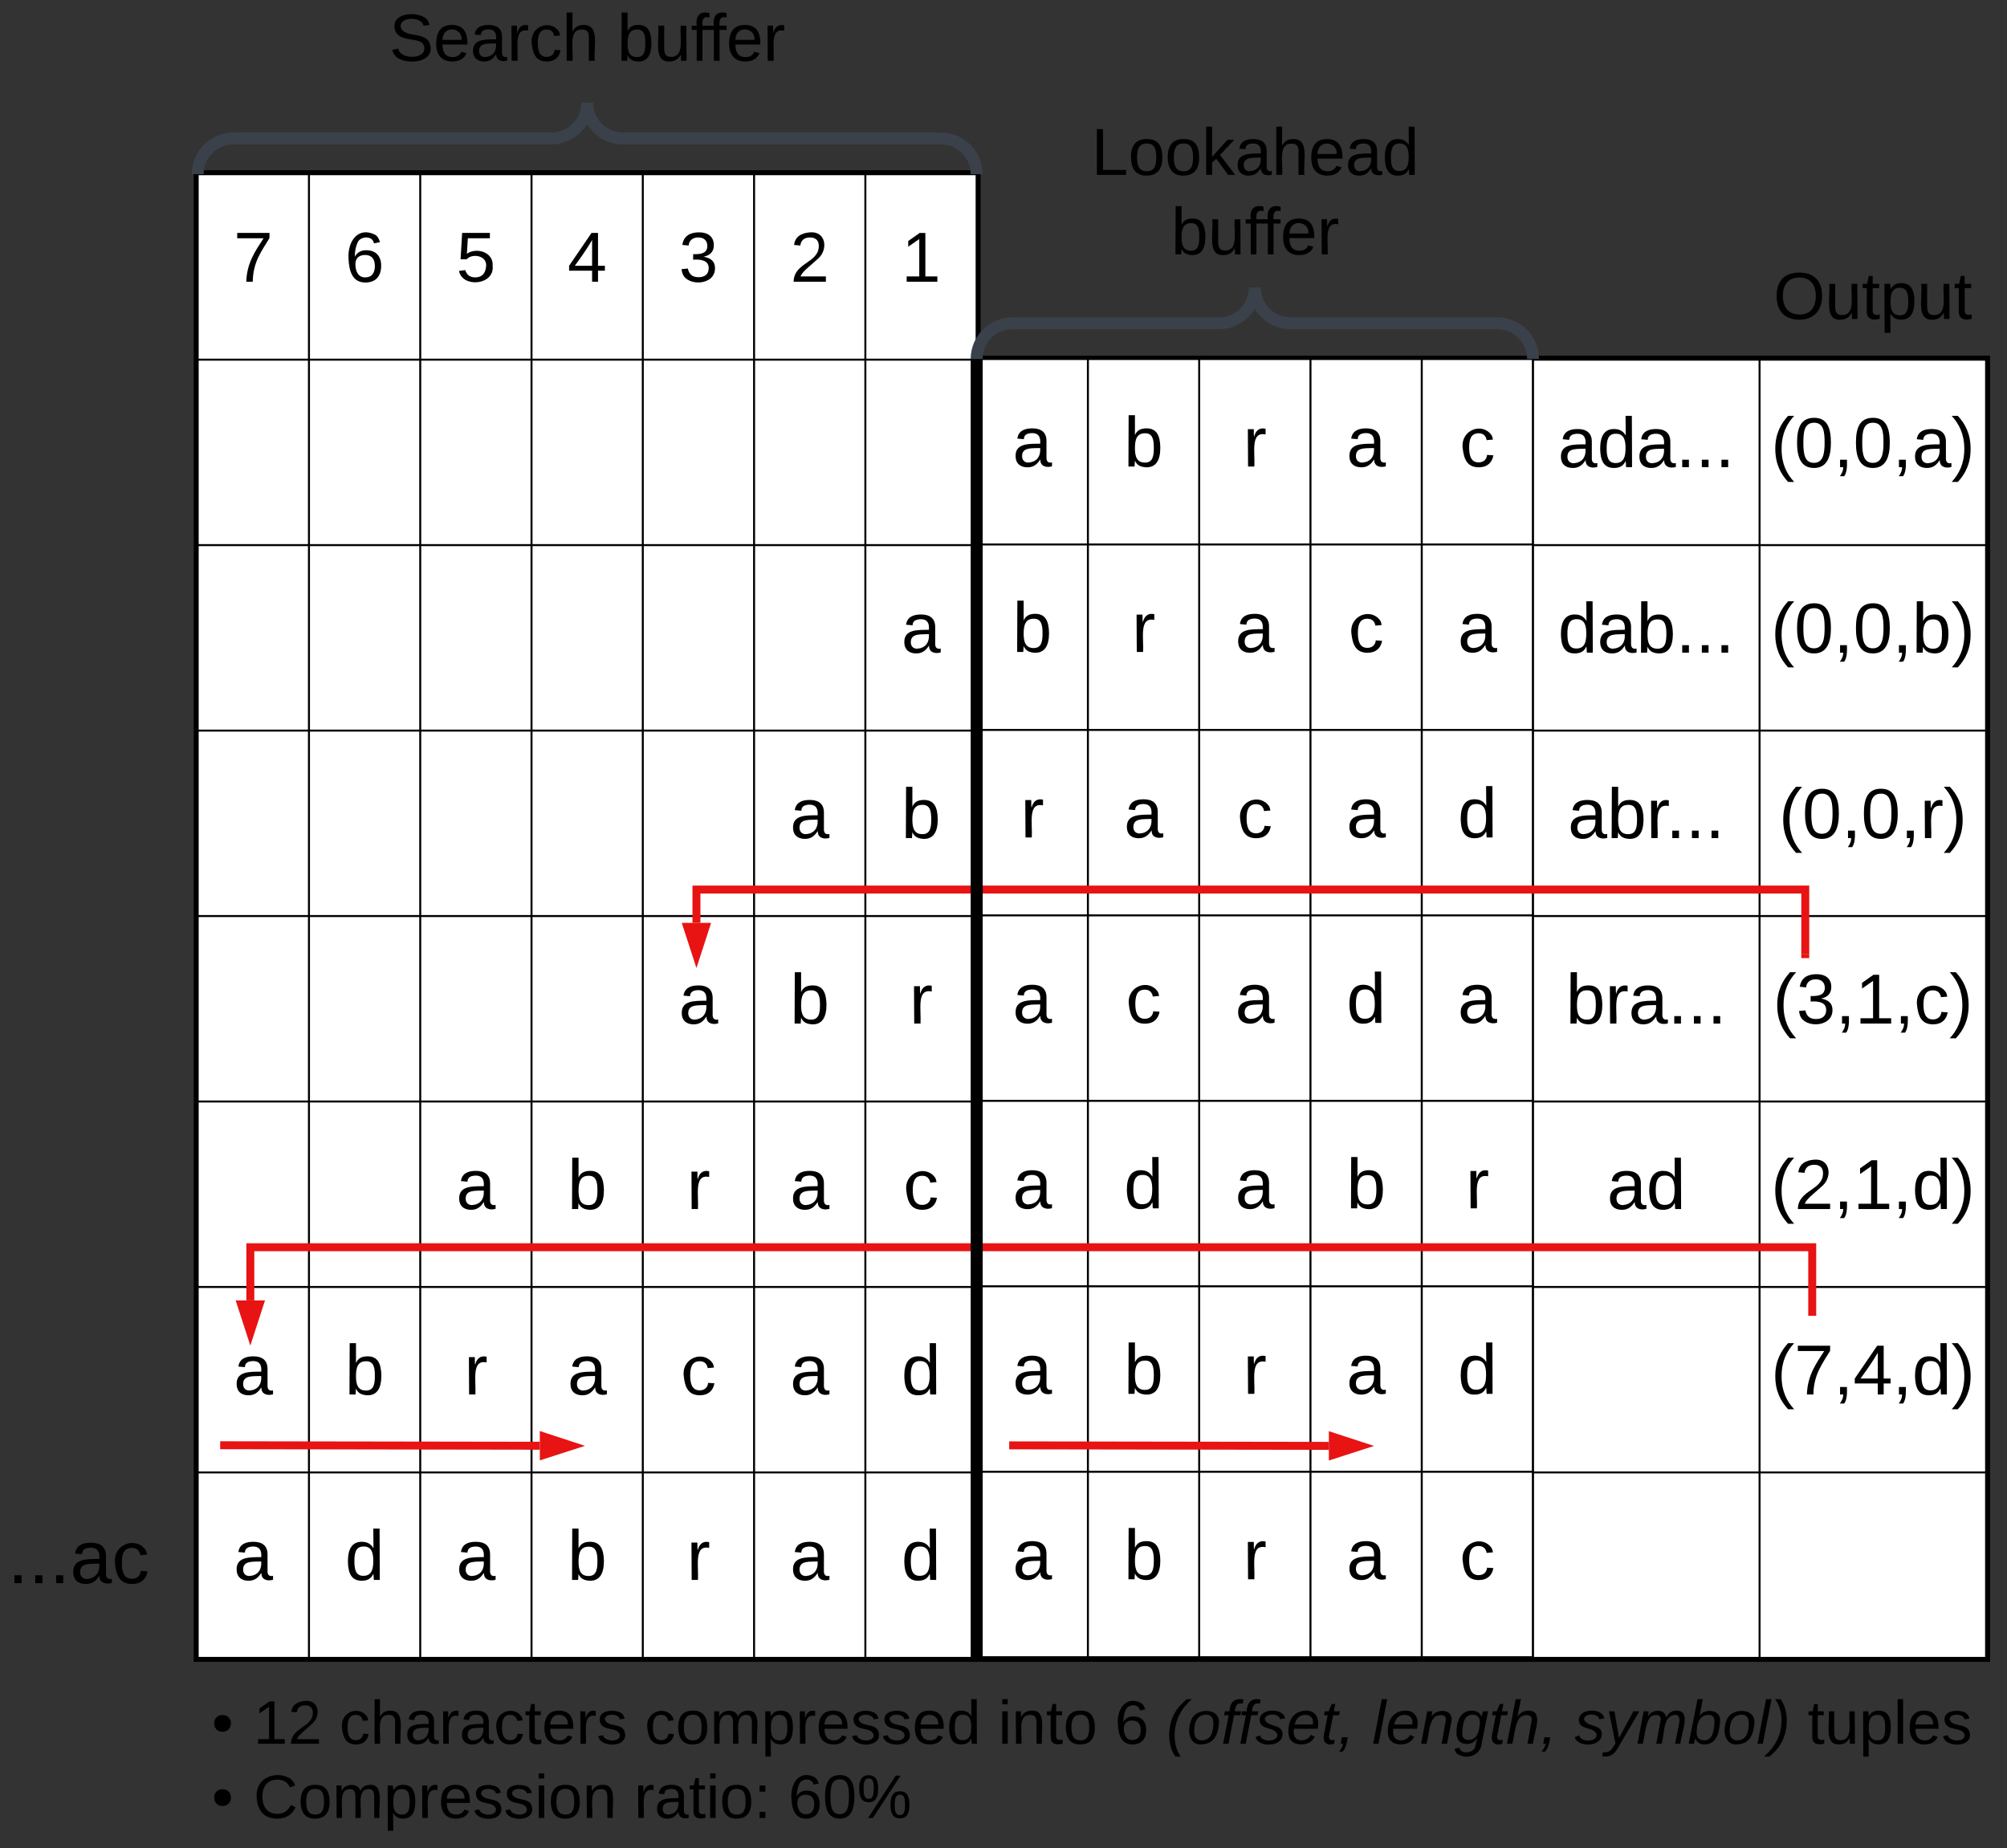 <svg xmlns="http://www.w3.org/2000/svg" xmlns:xlink="http://www.w3.org/1999/xlink" xmlns:lucid="lucid" width="1010" height="930"><rect width="100%" height="100%" fill="#333333" stroke="none"/><g transform="translate(283 -142)" lucid:page-tab-id="JXL.CsW2XmMt"><path d="M181.62 201.67a6 6 0 0 1 6-6h321.7a6 6 0 0 1 6 6v84a6 6 0 0 1-6 6h-321.7a6 6 0 0 1-6-6z" stroke="#000" stroke-opacity="0" stroke-width="6" fill="#fff" fill-opacity="0"/><use xlink:href="#a" transform="matrix(1,0,0,1,186.619,200.667) translate(79.593 29.354)"/><use xlink:href="#b" transform="matrix(1,0,0,1,186.619,200.667) translate(119.778 69.354)"/><path d="M-183.52 229.67h392v746.66h-392zM208.48 323h508v653.33h-508z" stroke="#000" stroke-width="4" fill-opacity="0"/><path d="M-183.52 229.67h56V323h-56zM-127.52 229.67h56V323h-56zM-71.52 229.67h56V323h-56z" fill="#fff"/><path d="M-15.52 229.67h56V323h-56z" fill="#fff"/><path d="M40.48 229.67h56V323h-56zM96.48 229.67h56V323h-56z" fill="#fff"/><path d="M152.48 229.67h56V323h-56zM-183.52 323h56v93.33h-56zM-127.52 323h56v93.33h-56zM-71.52 323h56v93.33h-56z" fill="#fff"/><path d="M-15.52 323h56v93.33h-56z" fill="#fff"/><path d="M40.48 323h56v93.33h-56zM96.48 323h56v93.33h-56z" fill="#fff"/><path d="M152.48 323h56v93.33h-56zM-183.52 416.33h56v93.34h-56zM-127.52 416.33h56v93.34h-56zM-71.52 416.33h56v93.34h-56z" fill="#fff"/><path d="M-15.52 416.33h56v93.34h-56z" fill="#fff"/><path d="M40.48 416.33h56v93.34h-56zM96.48 416.33h56v93.34h-56z" fill="#fff"/><path d="M152.48 416.33h56v93.34h-56zM-183.52 509.67h56V603h-56zM-127.52 509.67h56V603h-56zM-71.52 509.67h56V603h-56z" fill="#fff"/><path d="M-15.52 509.67h56V603h-56z" fill="#fff"/><path d="M40.48 509.67h56V603h-56zM96.48 509.67h56V603h-56z" fill="#fff"/><path d="M152.48 509.67h56V603h-56zM-183.52 603h56v93.33h-56zM-127.52 603h56v93.33h-56zM-71.52 603h56v93.33h-56z" fill="#fff"/><path d="M-15.52 603h56v93.33h-56z" fill="#fff"/><path d="M40.48 603h56v93.33h-56zM96.48 603h56v93.33h-56z" fill="#fff"/><path d="M152.48 603h56v93.33h-56zM-183.52 696.33h56v93.34h-56zM-127.52 696.33h56v93.34h-56zM-71.52 696.33h56v93.34h-56z" fill="#fff"/><path d="M-15.52 696.33h56v93.34h-56z" fill="#fff"/><path d="M40.48 696.33h56v93.34h-56zM96.48 696.33h56v93.34h-56z" fill="#fff"/><path d="M152.48 696.33h56v93.34h-56zM-183.52 789.67h56V883h-56zM-127.52 789.67h56V883h-56zM-71.52 789.67h56V883h-56z" fill="#fff"/><path d="M-15.52 789.67h56V883h-56z" fill="#fff"/><path d="M40.48 789.67h56V883h-56zM96.48 789.67h56V883h-56z" fill="#fff"/><path d="M152.48 789.67h56V883h-56zM-183.52 883h56v93.33h-56zM-127.52 883h56v93.33h-56zM-71.52 883h56v93.33h-56z" fill="#fff"/><path d="M-15.52 883h56v93.33h-56z" fill="#fff"/><path d="M40.48 883h56v93.33h-56zM96.48 883h56v93.33h-56z" fill="#fff"/><path d="M152.48 883h56v93.33h-56z" fill="#fff"/><path d="M-183.52 229.67V323M-127.52 229.67V323M-71.52 229.67V323M-15.52 229.67V323M40.48 229.67V323M96.48 229.67V323M152.48 229.67V323M208.48 229.67V323M-183.52 323v93.33M-127.52 323v93.33M-71.52 323v93.33M-15.52 323v93.33M40.48 323v93.33M96.48 323v93.33M152.48 323v93.33M208.48 323v93.33M-183.52 416.33v93.34M-127.52 416.33v93.34M-71.52 416.33v93.34M-15.52 416.33v93.34M40.48 416.33v93.34M96.48 416.33v93.34M152.48 416.33v93.34M208.48 416.33v93.34M-183.52 509.67V603M-127.52 509.67V603M-71.52 509.67V603M-15.52 509.67V603M40.48 509.67V603M96.48 509.67V603M152.48 509.67V603M208.48 509.67V603M-183.52 603v93.33M-127.52 603v93.33M-71.52 603v93.33M-15.52 603v93.33M40.48 603v93.33M96.48 603v93.33M152.48 603v93.33M208.48 603v93.33M-183.52 696.33v93.34M-127.52 696.33v93.34M-71.52 696.33v93.34M-15.52 696.33v93.34M40.48 696.33v93.34M96.48 696.33v93.34M152.48 696.33v93.34M208.48 696.33v93.34M-183.52 789.67V883M-127.52 789.67V883M-71.52 789.67V883M-15.52 789.67V883M40.48 789.67V883M96.48 789.67V883M152.48 789.67V883M208.48 789.67V883M-183.52 883v93.33M-127.52 883v93.33M-71.52 883v93.33M-15.52 883v93.33M40.48 883v93.33M96.48 883v93.33M152.48 883v93.33M208.48 883v93.33M-183.52 229.67h56M-127.52 229.67h56M-71.52 229.67h56M-15.52 229.67h56M40.48 229.67h56M96.48 229.67h56M152.48 229.67h56M-183.52 323h56M-127.52 323h56M-71.52 323h56M-15.52 323h56M40.48 323h56M96.48 323h56M152.48 323h56M-183.52 416.33h56M-127.52 416.33h56M-71.52 416.33h56M-15.52 416.33h56M40.48 416.33h56M96.48 416.33h56M152.48 416.33h56M-183.52 509.67h56M-127.52 509.67h56M-71.52 509.67h56M-15.52 509.67h56M40.48 509.67h56M96.48 509.67h56M152.48 509.67h56M-183.52 603h56M-127.52 603h56M-71.52 603h56M-15.52 603h56M40.48 603h56M96.48 603h56M152.48 603h56M-183.52 696.33h56M-127.52 696.33h56M-71.52 696.33h56M-15.52 696.33h56M40.48 696.33h56M96.48 696.33h56M152.48 696.33h56M-183.52 789.67h56M-127.52 789.67h56M-71.52 789.67h56M-15.52 789.67h56M40.48 789.67h56M96.48 789.67h56M152.48 789.67h56M-183.52 883h56M-183.52 976.33h56M-127.52 883h56M-127.52 976.33h56M-71.52 883h56M-71.52 976.33h56M-15.52 883h56M-15.52 976.33h56M40.48 883h56M40.48 976.33h56M96.48 883h56M96.48 976.33h56M152.48 883h56M152.48 976.33h56" stroke="#000" fill="none"/><use xlink:href="#c" transform="matrix(1,0,0,1,-178.524,234.667) translate(13.123 49.111)"/><use xlink:href="#d" transform="matrix(1,0,0,1,-122.524,234.667) translate(13.123 49.111)"/><use xlink:href="#e" transform="matrix(1,0,0,1,-66.524,234.667) translate(13.123 49.111)"/><use xlink:href="#f" transform="matrix(1,0,0,1,-10.524,234.667) translate(13.123 49.111)"/><use xlink:href="#g" transform="matrix(1,0,0,1,45.476,234.667) translate(13.123 49.111)"/><use xlink:href="#h" transform="matrix(1,0,0,1,101.476,234.667) translate(13.123 49.111)"/><use xlink:href="#i" transform="matrix(1,0,0,1,157.476,234.667) translate(13.123 49.111)"/><use xlink:href="#j" transform="matrix(1,0,0,1,157.476,421.333) translate(13.123 49.111)"/><use xlink:href="#j" transform="matrix(1,0,0,1,101.476,514.667) translate(13.123 49.111)"/><use xlink:href="#k" transform="matrix(1,0,0,1,157.476,514.667) translate(13.123 49.111)"/><use xlink:href="#j" transform="matrix(1,0,0,1,45.476,608) translate(13.123 49.111)"/><use xlink:href="#k" transform="matrix(1,0,0,1,101.476,608) translate(13.123 49.111)"/><use xlink:href="#l" transform="matrix(1,0,0,1,157.476,608) translate(17.123 49.111)"/><use xlink:href="#j" transform="matrix(1,0,0,1,-66.524,701.333) translate(13.123 49.111)"/><use xlink:href="#k" transform="matrix(1,0,0,1,-10.524,701.333) translate(13.123 49.111)"/><use xlink:href="#l" transform="matrix(1,0,0,1,45.476,701.333) translate(17.123 49.111)"/><use xlink:href="#j" transform="matrix(1,0,0,1,101.476,701.333) translate(13.123 49.111)"/><use xlink:href="#m" transform="matrix(1,0,0,1,157.476,701.333) translate(14.111 49.111)"/><use xlink:href="#j" transform="matrix(1,0,0,1,-178.524,794.667) translate(13.123 49.111)"/><use xlink:href="#k" transform="matrix(1,0,0,1,-122.524,794.667) translate(13.123 49.111)"/><use xlink:href="#l" transform="matrix(1,0,0,1,-66.524,794.667) translate(17.123 49.111)"/><use xlink:href="#j" transform="matrix(1,0,0,1,-10.524,794.667) translate(13.123 49.111)"/><use xlink:href="#m" transform="matrix(1,0,0,1,45.476,794.667) translate(14.111 49.111)"/><use xlink:href="#j" transform="matrix(1,0,0,1,101.476,794.667) translate(13.123 49.111)"/><use xlink:href="#n" transform="matrix(1,0,0,1,157.476,794.667) translate(13.123 49.111)"/><use xlink:href="#j" transform="matrix(1,0,0,1,-178.524,888) translate(13.123 49.111)"/><use xlink:href="#n" transform="matrix(1,0,0,1,-122.524,888) translate(13.123 49.111)"/><use xlink:href="#j" transform="matrix(1,0,0,1,-66.524,888) translate(13.123 49.111)"/><use xlink:href="#k" transform="matrix(1,0,0,1,-10.524,888) translate(13.123 49.111)"/><use xlink:href="#l" transform="matrix(1,0,0,1,45.476,888) translate(17.123 49.111)"/><use xlink:href="#j" transform="matrix(1,0,0,1,101.476,888) translate(13.123 49.111)"/><use xlink:href="#n" transform="matrix(1,0,0,1,157.476,888) translate(13.123 49.111)"/><path d="M-303.52 892.67a6 6 0 0 1 6-6h108a6 6 0 0 1 6 6v74.66a6 6 0 0 1-6 6h-108a6 6 0 0 1-6-6z" stroke="#000" stroke-opacity="0" stroke-width="6" fill="#fff" fill-opacity="0"/><use xlink:href="#o" transform="matrix(1,0,0,1,-298.524,891.667) translate(19.321 47.066)"/><path d="M208.48 322.67h56V416h-56zM264.48 322.67h56V416h-56zM320.48 322.67h56V416h-56zM376.48 322.67h56V416h-56zM432.48 322.67h56V416h-56zM208.48 416h56v93.33h-56zM264.48 416h56v93.33h-56zM320.48 416h56v93.33h-56zM376.48 416h56v93.33h-56zM432.48 416h56v93.33h-56zM208.48 509.33h56v93.34h-56zM264.48 509.33h56v93.34h-56zM320.48 509.33h56v93.34h-56zM376.48 509.33h56v93.34h-56zM432.48 509.33h56v93.34h-56zM208.48 602.67h56V696h-56zM264.48 602.67h56V696h-56zM320.48 602.67h56V696h-56zM376.48 602.67h56V696h-56zM432.48 602.67h56V696h-56zM208.48 696h56v93.33h-56zM264.48 696h56v93.33h-56zM320.48 696h56v93.33h-56zM376.48 696h56v93.33h-56zM432.48 696h56v93.33h-56zM208.48 789.33h56v93.34h-56zM264.48 789.33h56v93.34h-56zM320.48 789.33h56v93.34h-56zM376.48 789.33h56v93.34h-56zM432.48 789.33h56v93.34h-56z" fill="#fff"/><path d="M208.48 882.67h56V976h-56zM264.48 882.67h56V976h-56zM320.48 882.67h56V976h-56zM376.48 882.67h56V976h-56zM432.48 882.67h56V976h-56z" fill="#fff"/><path d="M208.48 322.67V416M264.48 322.67V416M320.48 322.67V416M376.48 322.67V416M432.48 322.67V416M488.48 322.67V416M208.48 416v93.33M264.48 416v93.33M320.48 416v93.33M376.48 416v93.33M432.48 416v93.33M488.48 416v93.33M208.48 509.33v93.34M264.48 509.33v93.34M320.48 509.33v93.34M376.48 509.33v93.34M432.48 509.33v93.34M488.48 509.33v93.34M208.48 602.67V696M264.48 602.67V696M320.48 602.67V696M376.48 602.67V696M432.48 602.67V696M488.48 602.67V696M208.48 696v93.33M264.48 696v93.33M320.48 696v93.33M376.48 696v93.33M432.48 696v93.33M488.48 696v93.33M208.48 789.33v93.34M264.48 789.33v93.34M320.48 789.33v93.34M376.48 789.33v93.34M432.48 789.33v93.34M488.48 789.33v93.34M208.48 882.67V976M264.48 882.67V976M320.48 882.67V976M376.48 882.67V976M432.48 882.67V976M488.48 882.67V976M208.48 322.67h56M264.48 322.67h56M320.48 322.67h56M376.48 322.67h56M432.48 322.67h56M208.48 416h56M264.48 416h56M320.48 416h56M376.48 416h56M432.48 416h56M208.48 509.33h56M264.48 509.33h56M320.48 509.33h56M376.48 509.33h56M432.48 509.33h56M208.48 602.67h56M264.48 602.67h56M320.48 602.67h56M376.48 602.67h56M432.48 602.67h56M208.48 696h56M264.48 696h56M320.48 696h56M376.48 696h56M432.48 696h56M208.48 789.33h56M264.48 789.33h56M320.48 789.33h56M376.48 789.33h56M432.48 789.33h56M208.48 882.67h56M208.48 976h56M264.48 882.67h56M264.48 976h56M320.48 882.67h56M320.48 976h56M376.48 882.67h56M376.48 976h56M432.48 882.67h56M432.48 976h56" stroke="#000" fill="none"/><use xlink:href="#j" transform="matrix(1,0,0,1,213.476,327.667) translate(13.123 49.111)"/><use xlink:href="#k" transform="matrix(1,0,0,1,269.476,327.667) translate(13.123 49.111)"/><use xlink:href="#l" transform="matrix(1,0,0,1,325.476,327.667) translate(17.123 49.111)"/><use xlink:href="#j" transform="matrix(1,0,0,1,381.476,327.667) translate(13.123 49.111)"/><use xlink:href="#m" transform="matrix(1,0,0,1,437.476,327.667) translate(14.111 49.111)"/><use xlink:href="#k" transform="matrix(1,0,0,1,213.476,421) translate(13.123 49.111)"/><use xlink:href="#l" transform="matrix(1,0,0,1,269.476,421) translate(17.123 49.111)"/><use xlink:href="#j" transform="matrix(1,0,0,1,325.476,421) translate(13.123 49.111)"/><use xlink:href="#m" transform="matrix(1,0,0,1,381.476,421) translate(14.111 49.111)"/><use xlink:href="#j" transform="matrix(1,0,0,1,437.476,421) translate(13.123 49.111)"/><use xlink:href="#l" transform="matrix(1,0,0,1,213.476,514.333) translate(17.123 49.111)"/><use xlink:href="#j" transform="matrix(1,0,0,1,269.476,514.333) translate(13.123 49.111)"/><use xlink:href="#m" transform="matrix(1,0,0,1,325.476,514.333) translate(14.111 49.111)"/><use xlink:href="#j" transform="matrix(1,0,0,1,381.476,514.333) translate(13.123 49.111)"/><use xlink:href="#n" transform="matrix(1,0,0,1,437.476,514.333) translate(13.123 49.111)"/><use xlink:href="#j" transform="matrix(1,0,0,1,213.476,607.667) translate(13.123 49.111)"/><use xlink:href="#m" transform="matrix(1,0,0,1,269.476,607.667) translate(14.111 49.111)"/><use xlink:href="#j" transform="matrix(1,0,0,1,325.476,607.667) translate(13.123 49.111)"/><use xlink:href="#n" transform="matrix(1,0,0,1,381.476,607.667) translate(13.123 49.111)"/><use xlink:href="#j" transform="matrix(1,0,0,1,437.476,607.667) translate(13.123 49.111)"/><use xlink:href="#j" transform="matrix(1,0,0,1,213.476,701) translate(13.123 49.111)"/><use xlink:href="#n" transform="matrix(1,0,0,1,269.476,701) translate(13.123 49.111)"/><use xlink:href="#j" transform="matrix(1,0,0,1,325.476,701) translate(13.123 49.111)"/><use xlink:href="#k" transform="matrix(1,0,0,1,381.476,701) translate(13.123 49.111)"/><use xlink:href="#l" transform="matrix(1,0,0,1,437.476,701) translate(17.123 49.111)"/><use xlink:href="#j" transform="matrix(1,0,0,1,213.476,794.333) translate(13.123 49.111)"/><use xlink:href="#k" transform="matrix(1,0,0,1,269.476,794.333) translate(13.123 49.111)"/><use xlink:href="#l" transform="matrix(1,0,0,1,325.476,794.333) translate(17.123 49.111)"/><use xlink:href="#j" transform="matrix(1,0,0,1,381.476,794.333) translate(13.123 49.111)"/><use xlink:href="#n" transform="matrix(1,0,0,1,437.476,794.333) translate(13.123 49.111)"/><use xlink:href="#j" transform="matrix(1,0,0,1,213.476,887.667) translate(13.123 49.111)"/><use xlink:href="#k" transform="matrix(1,0,0,1,269.476,887.667) translate(13.123 49.111)"/><use xlink:href="#l" transform="matrix(1,0,0,1,325.476,887.667) translate(17.123 49.111)"/><use xlink:href="#j" transform="matrix(1,0,0,1,381.476,887.667) translate(13.123 49.111)"/><use xlink:href="#m" transform="matrix(1,0,0,1,437.476,887.667) translate(14.111 49.111)"/><path d="M488.48 323h114v93.33h-114zM602.48 323h114v93.33h-114zM488.48 416.33h114v93.34h-114zM602.48 416.33h114v93.34h-114zM488.48 509.67h114V603h-114zM602.48 509.67h114V603h-114zM488.48 603h114v93.33h-114zM602.48 603h114v93.33h-114zM488.48 696.33h114v93.34h-114zM602.48 696.33h114v93.34h-114z" fill="#fff"/><path d="M488.48 789.67h114V883h-114zM602.48 789.67h114V883h-114zM488.48 883h114v93.33h-114zM602.48 883h114v93.33h-114z" fill="#fff"/><path d="M488.48 323v93.33M602.48 323v93.33M716.48 323v93.33M488.48 416.33v93.34M602.48 416.33v93.34M716.48 416.33v93.34M488.48 509.67V603M602.48 509.67V603M716.48 509.67V603M488.48 603v93.33M602.48 603v93.33M716.48 603v93.33M488.48 696.33v93.34M602.48 696.33v93.34M716.48 696.33v93.34M488.48 789.67V883M602.48 789.67V883M716.48 789.67V883M488.48 883v93.33M602.48 883v93.33M716.48 883v93.33M488.48 323h114M602.48 323h114M488.48 416.33h114M602.48 416.33h114M488.48 509.67h114M602.48 509.67h114M488.48 603h114M602.48 603h114M488.48 696.33h114M602.48 696.33h114M488.48 789.67h114M602.48 789.67h114M488.48 883h114M488.48 976.33h114M602.48 883h114M602.48 976.33h114" stroke="#000" fill="none"/><use xlink:href="#p" transform="matrix(1,0,0,1,493.476,328) translate(7.556 49.111)"/><use xlink:href="#q" transform="matrix(1,0,0,1,607.476,328) translate(0.741 49.111)"/><use xlink:href="#r" transform="matrix(1,0,0,1,493.476,421.333) translate(7.556 49.111)"/><use xlink:href="#s" transform="matrix(1,0,0,1,607.476,421.333) translate(0.741 49.111)"/><use xlink:href="#t" transform="matrix(1,0,0,1,493.476,514.667) translate(12.543 49.111)"/><use xlink:href="#u" transform="matrix(1,0,0,1,607.476,514.667) translate(4.741 49.111)"/><use xlink:href="#v" transform="matrix(1,0,0,1,493.476,608) translate(11.556 49.111)"/><use xlink:href="#w" transform="matrix(1,0,0,1,607.476,608) translate(1.728 49.111)"/><use xlink:href="#x" transform="matrix(1,0,0,1,493.476,701.333) translate(32.247 49.111)"/><use xlink:href="#y" transform="matrix(1,0,0,1,607.476,701.333) translate(0.741 49.111)"/><use xlink:href="#z" transform="matrix(1,0,0,1,607.476,794.667) translate(0.741 49.111)"/><path d="M-107.52 140.67a6 6 0 0 1 6-6h228a6 6 0 0 1 6 6v48a6 6 0 0 1-6 6h-228a6 6 0 0 1-6-6z" stroke="#000" stroke-opacity="0" stroke-width="6" fill="#fff" fill-opacity="0"/><use xlink:href="#A" transform="matrix(1,0,0,1,-102.524,139.667) translate(15.417 32.917)"/><use xlink:href="#B" transform="matrix(1,0,0,1,-102.524,139.667) translate(130.139 32.917)"/><g fill="none"><path d="M-177.52 229.67a6 6 0 0 1-6-6v-108a6 6 0 0 1 6-6h380a6 6 0 0 1 6 6v108a6 6 0 0 1-6 6z"/><path d="M208.48 229.67c0-9.94-8.06-18-18-18h-160c-9.94 0-18-8.06-18-18 0 9.94-8.06 18-18 18h-160c-9.94 0-18 8.06-18 18" stroke="#3a414a" stroke-width="6"/></g><path d="M492.48 252.67a6 6 0 0 1 6-6h321.7a6 6 0 0 1 6 6v84a6 6 0 0 1-6 6H498.5a6 6 0 0 1-6-6z" stroke="#000" stroke-opacity="0" stroke-width="6" fill="#fff" fill-opacity="0"/><use xlink:href="#C" transform="matrix(1,0,0,1,497.476,251.667) translate(112 50.854)"/><path d="M-191.52 995.67a6 6 0 0 1 6-6h916a6 6 0 0 1 6 6v126a6 6 0 0 1-6 6h-916a6 6 0 0 1-6-6z" stroke="#000" stroke-opacity="0" stroke-width="6" fill="#fff" fill-opacity="0"/><use xlink:href="#D" transform="matrix(1,0,0,1,-186.524,994.667) translate(10.111 24.889)"/><use xlink:href="#E" transform="matrix(1,0,0,1,-186.524,994.667) translate(31.111 24.889)"/><use xlink:href="#F" transform="matrix(1,0,0,1,-186.524,994.667) translate(74.321 24.889)"/><use xlink:href="#G" transform="matrix(1,0,0,1,-186.524,994.667) translate(227.975 24.889)"/><use xlink:href="#H" transform="matrix(1,0,0,1,-186.524,994.667) translate(405.827 24.889)"/><use xlink:href="#I" transform="matrix(1,0,0,1,-186.524,994.667) translate(464.506 24.889)"/><use xlink:href="#J" transform="matrix(1,0,0,1,-186.524,994.667) translate(490.432 24.889)"/><use xlink:href="#K" transform="matrix(1,0,0,1,-186.524,994.667) translate(594.049 24.889)"/><use xlink:href="#L" transform="matrix(1,0,0,1,-186.524,994.667) translate(695.938 24.889)"/><use xlink:href="#M" transform="matrix(1,0,0,1,-186.524,994.667) translate(813.21 24.889)"/><use xlink:href="#D" transform="matrix(1,0,0,1,-186.524,994.667) translate(10.111 62.222)"/><use xlink:href="#N" transform="matrix(1,0,0,1,-186.524,994.667) translate(31.111 62.222)"/><use xlink:href="#O" transform="matrix(1,0,0,1,-186.524,994.667) translate(222.617 62.222)"/><use xlink:href="#P" transform="matrix(1,0,0,1,-186.524,994.667) translate(300.222 62.222)"/><path d="M226.87 869.38l158.87.25M226.92 869.38h-2.05" stroke="#e81313" stroke-width="4" fill="none"/><path d="M402 869.66l-14.27 4.6V865z" stroke="#e81313" stroke-width="4" fill="#e81313"/><path d="M67.48 606.43v-16.76h558v32.5" stroke="#e81313" stroke-width="4" fill="none"/><path d="M67.48 622.7l-4.64-14.27h9.27z" stroke="#e81313" stroke-width="4" fill="#e81313"/><path d="M625.48 622.1v2.07M-157.02 796.43v-26.76h786v32.5" stroke="#e81313" stroke-width="4" fill="none"/><path d="M-157.02 812.7l-4.64-14.27h9.27z" stroke="#e81313" stroke-width="4" fill="#e81313"/><path d="M628.98 802.1v2.07" stroke="#e81313" stroke-width="4" fill="none"/><path d="M205.48 322.67h6.05v653.66h-6.05z"/><path d="M-170.2 869.32l158.86.25M-170.15 869.32h-2.05" stroke="#e81313" stroke-width="4" fill="none"/><path d="M4.93 869.6l-14.27 4.6v-9.27z" stroke="#e81313" stroke-width="4" fill="#e81313"/><g fill="none"><path d="M214.48 322.67a6 6 0 0 1-6-6v-108a6 6 0 0 1 6-6h268a6 6 0 0 1 6 6v108a6 6 0 0 1-6 6z"/><path d="M488.48 322.67c0-9.94-8.06-18-18-18h-104c-9.94 0-18-8.06-18-18 0 9.94-8.06 18-18 18h-104c-9.94 0-18 8.06-18 18" stroke="#3a414a" stroke-width="6"/></g><defs><path d="M30 0v-248h33v221h125V0H30" id="Q"/><path d="M100-194c62-1 85 37 85 99 1 63-27 99-86 99S16-35 15-95c0-66 28-99 85-99zM99-20c44 1 53-31 53-75 0-43-8-75-51-75s-53 32-53 75 10 74 51 75" id="R"/><path d="M143 0L79-87 56-68V0H24v-261h32v163l83-92h37l-77 82L181 0h-38" id="S"/><path d="M141-36C126-15 110 5 73 4 37 3 15-17 15-53c-1-64 63-63 125-63 3-35-9-54-41-54-24 1-41 7-42 31l-33-3c5-37 33-52 76-52 45 0 72 20 72 64v82c-1 20 7 32 28 27v20c-31 9-61-2-59-35zM48-53c0 20 12 33 32 33 41-3 63-29 60-74-43 2-92-5-92 41" id="T"/><path d="M106-169C34-169 62-67 57 0H25v-261h32l-1 103c12-21 28-36 61-36 89 0 53 116 60 194h-32v-121c2-32-8-49-39-48" id="U"/><path d="M100-194c63 0 86 42 84 106H49c0 40 14 67 53 68 26 1 43-12 49-29l28 8c-11 28-37 45-77 45C44 4 14-33 15-96c1-61 26-98 85-98zm52 81c6-60-76-77-97-28-3 7-6 17-6 28h103" id="V"/><path d="M85-194c31 0 48 13 60 33l-1-100h32l1 261h-30c-2-10 0-23-3-31C134-8 116 4 85 4 32 4 16-35 15-94c0-66 23-100 70-100zm9 24c-40 0-46 34-46 75 0 40 6 74 45 74 42 0 51-32 51-76 0-42-9-74-50-73" id="W"/><g id="a"><use transform="matrix(0.093,0,0,0.093,0,0)" xlink:href="#Q"/><use transform="matrix(0.093,0,0,0.093,18.519,0)" xlink:href="#R"/><use transform="matrix(0.093,0,0,0.093,37.037,0)" xlink:href="#R"/><use transform="matrix(0.093,0,0,0.093,55.556,0)" xlink:href="#S"/><use transform="matrix(0.093,0,0,0.093,72.222,0)" xlink:href="#T"/><use transform="matrix(0.093,0,0,0.093,90.741,0)" xlink:href="#U"/><use transform="matrix(0.093,0,0,0.093,109.259,0)" xlink:href="#V"/><use transform="matrix(0.093,0,0,0.093,127.778,0)" xlink:href="#T"/><use transform="matrix(0.093,0,0,0.093,146.296,0)" xlink:href="#W"/></g><path d="M115-194c53 0 69 39 70 98 0 66-23 100-70 100C84 3 66-7 56-30L54 0H23l1-261h32v101c10-23 28-34 59-34zm-8 174c40 0 45-34 45-75 0-40-5-75-45-74-42 0-51 32-51 76 0 43 10 73 51 73" id="X"/><path d="M84 4C-5 8 30-112 23-190h32v120c0 31 7 50 39 49 72-2 45-101 50-169h31l1 190h-30c-1-10 1-25-2-33-11 22-28 36-60 37" id="Y"/><path d="M101-234c-31-9-42 10-38 44h38v23H63V0H32v-167H5v-23h27c-7-52 17-82 69-68v24" id="Z"/><path d="M114-163C36-179 61-72 57 0H25l-1-190h30c1 12-1 29 2 39 6-27 23-49 58-41v29" id="aa"/><g id="b"><use transform="matrix(0.093,0,0,0.093,0,0)" xlink:href="#X"/><use transform="matrix(0.093,0,0,0.093,18.519,0)" xlink:href="#Y"/><use transform="matrix(0.093,0,0,0.093,37.037,0)" xlink:href="#Z"/><use transform="matrix(0.093,0,0,0.093,45.648,0)" xlink:href="#Z"/><use transform="matrix(0.093,0,0,0.093,54.907,0)" xlink:href="#V"/><use transform="matrix(0.093,0,0,0.093,73.426,0)" xlink:href="#aa"/></g><path d="M64 0c3-98 48-159 88-221H18v-27h164v26C143-157 98-101 97 0H64" id="ab"/><use transform="matrix(0.099,0,0,0.099,0,0)" xlink:href="#ab" id="c"/><path d="M110-160c48 1 74 30 74 79 0 53-28 85-80 85-65 0-83-55-86-122-5-90 50-162 133-122 14 7 22 21 27 39l-31 6c-5-40-67-38-82-6-9 19-15 44-15 74 11-20 30-34 60-33zm-7 138c34 0 49-23 49-58s-16-56-50-56c-29 0-50 16-49 49 1 36 15 65 50 65" id="ac"/><use transform="matrix(0.099,0,0,0.099,0,0)" xlink:href="#ac" id="d"/><path d="M54-142c48-35 137-8 131 61C196 18 31 33 14-55l32-4c7 23 22 37 52 37 35-1 51-22 54-58 4-55-73-65-99-34H22l8-134h141v27H59" id="ad"/><use transform="matrix(0.099,0,0,0.099,0,0)" xlink:href="#ad" id="e"/><path d="M155-56V0h-30v-56H8v-25l114-167h33v167h35v25h-35zm-30-156c-27 46-58 90-88 131h88v-131" id="ae"/><use transform="matrix(0.099,0,0,0.099,0,0)" xlink:href="#ae" id="f"/><path d="M126-127c33 6 58 20 58 59 0 88-139 92-164 29-3-8-5-16-6-25l32-3c6 27 21 44 54 44 32 0 52-15 52-46 0-38-36-46-79-43v-28c39 1 72-4 72-42 0-27-17-43-46-43-28 0-47 15-49 41l-32-3c6-42 35-63 81-64 48-1 79 21 79 65 0 36-21 52-52 59" id="af"/><use transform="matrix(0.099,0,0,0.099,0,0)" xlink:href="#af" id="g"/><path d="M101-251c82-7 93 87 43 132L82-64C71-53 59-42 53-27h129V0H18c2-99 128-94 128-182 0-28-16-43-45-43s-46 15-49 41l-32-3c6-41 34-60 81-64" id="ag"/><use transform="matrix(0.099,0,0,0.099,0,0)" xlink:href="#ag" id="h"/><path d="M27 0v-27h64v-190l-56 39v-29l58-41h29v221h61V0H27" id="ah"/><use transform="matrix(0.099,0,0,0.099,0,0)" xlink:href="#ah" id="i"/><use transform="matrix(0.099,0,0,0.099,0,0)" xlink:href="#T" id="j"/><use transform="matrix(0.099,0,0,0.099,0,0)" xlink:href="#X" id="k"/><use transform="matrix(0.099,0,0,0.099,0,0)" xlink:href="#aa" id="l"/><path d="M96-169c-40 0-48 33-48 73s9 75 48 75c24 0 41-14 43-38l32 2c-6 37-31 61-74 61-59 0-76-41-82-99-10-93 101-131 147-64 4 7 5 14 7 22l-32 3c-4-21-16-35-41-35" id="ai"/><use transform="matrix(0.099,0,0,0.099,0,0)" xlink:href="#ai" id="m"/><use transform="matrix(0.099,0,0,0.099,0,0)" xlink:href="#W" id="n"/><path d="M33 0v-38h34V0H33" id="aj"/><g id="o"><use transform="matrix(0.105,0,0,0.105,0,0)" xlink:href="#aj"/><use transform="matrix(0.105,0,0,0.105,10.494,0)" xlink:href="#aj"/><use transform="matrix(0.105,0,0,0.105,20.988,0)" xlink:href="#aj"/><use transform="matrix(0.105,0,0,0.105,31.481,0)" xlink:href="#T"/><use transform="matrix(0.105,0,0,0.105,52.469,0)" xlink:href="#ai"/></g><g id="p"><use transform="matrix(0.099,0,0,0.099,0,0)" xlink:href="#T"/><use transform="matrix(0.099,0,0,0.099,19.753,0)" xlink:href="#W"/><use transform="matrix(0.099,0,0,0.099,39.506,0)" xlink:href="#T"/><use transform="matrix(0.099,0,0,0.099,59.259,0)" xlink:href="#aj"/><use transform="matrix(0.099,0,0,0.099,69.136,0)" xlink:href="#aj"/><use transform="matrix(0.099,0,0,0.099,79.012,0)" xlink:href="#aj"/></g><path d="M87 75C49 33 22-17 22-94c0-76 28-126 65-167h31c-38 41-64 92-64 168S80 34 118 75H87" id="ak"/><path d="M101-251c68 0 85 55 85 127S166 4 100 4C33 4 14-52 14-124c0-73 17-127 87-127zm-1 229c47 0 54-49 54-102s-4-102-53-102c-51 0-55 48-55 102 0 53 5 102 54 102" id="al"/><path d="M68-38c1 34 0 65-14 84H32c9-13 17-26 17-46H33v-38h35" id="am"/><path d="M33-261c38 41 65 92 65 168S71 34 33 75H2C39 34 66-17 66-93S39-220 2-261h31" id="an"/><g id="q"><use transform="matrix(0.099,0,0,0.099,0,0)" xlink:href="#ak"/><use transform="matrix(0.099,0,0,0.099,11.753,0)" xlink:href="#al"/><use transform="matrix(0.099,0,0,0.099,31.506,0)" xlink:href="#am"/><use transform="matrix(0.099,0,0,0.099,41.383,0)" xlink:href="#al"/><use transform="matrix(0.099,0,0,0.099,61.136,0)" xlink:href="#am"/><use transform="matrix(0.099,0,0,0.099,71.012,0)" xlink:href="#T"/><use transform="matrix(0.099,0,0,0.099,90.765,0)" xlink:href="#an"/></g><g id="r"><use transform="matrix(0.099,0,0,0.099,0,0)" xlink:href="#W"/><use transform="matrix(0.099,0,0,0.099,19.753,0)" xlink:href="#T"/><use transform="matrix(0.099,0,0,0.099,39.506,0)" xlink:href="#X"/><use transform="matrix(0.099,0,0,0.099,59.259,0)" xlink:href="#aj"/><use transform="matrix(0.099,0,0,0.099,69.136,0)" xlink:href="#aj"/><use transform="matrix(0.099,0,0,0.099,79.012,0)" xlink:href="#aj"/></g><g id="s"><use transform="matrix(0.099,0,0,0.099,0,0)" xlink:href="#ak"/><use transform="matrix(0.099,0,0,0.099,11.753,0)" xlink:href="#al"/><use transform="matrix(0.099,0,0,0.099,31.506,0)" xlink:href="#am"/><use transform="matrix(0.099,0,0,0.099,41.383,0)" xlink:href="#al"/><use transform="matrix(0.099,0,0,0.099,61.136,0)" xlink:href="#am"/><use transform="matrix(0.099,0,0,0.099,71.012,0)" xlink:href="#X"/><use transform="matrix(0.099,0,0,0.099,90.765,0)" xlink:href="#an"/></g><g id="t"><use transform="matrix(0.099,0,0,0.099,0,0)" xlink:href="#T"/><use transform="matrix(0.099,0,0,0.099,19.753,0)" xlink:href="#X"/><use transform="matrix(0.099,0,0,0.099,39.506,0)" xlink:href="#aa"/><use transform="matrix(0.099,0,0,0.099,49.284,0)" xlink:href="#aj"/><use transform="matrix(0.099,0,0,0.099,59.16,0)" xlink:href="#aj"/><use transform="matrix(0.099,0,0,0.099,69.037,0)" xlink:href="#aj"/></g><g id="u"><use transform="matrix(0.099,0,0,0.099,0,0)" xlink:href="#ak"/><use transform="matrix(0.099,0,0,0.099,11.753,0)" xlink:href="#al"/><use transform="matrix(0.099,0,0,0.099,31.506,0)" xlink:href="#am"/><use transform="matrix(0.099,0,0,0.099,41.383,0)" xlink:href="#al"/><use transform="matrix(0.099,0,0,0.099,61.136,0)" xlink:href="#am"/><use transform="matrix(0.099,0,0,0.099,71.012,0)" xlink:href="#aa"/><use transform="matrix(0.099,0,0,0.099,82.765,0)" xlink:href="#an"/></g><g id="v"><use transform="matrix(0.099,0,0,0.099,0,0)" xlink:href="#X"/><use transform="matrix(0.099,0,0,0.099,19.753,0)" xlink:href="#aa"/><use transform="matrix(0.099,0,0,0.099,31.506,0)" xlink:href="#T"/><use transform="matrix(0.099,0,0,0.099,51.259,0)" xlink:href="#aj"/><use transform="matrix(0.099,0,0,0.099,61.136,0)" xlink:href="#aj"/><use transform="matrix(0.099,0,0,0.099,71.012,0)" xlink:href="#aj"/></g><g id="w"><use transform="matrix(0.099,0,0,0.099,0,0)" xlink:href="#ak"/><use transform="matrix(0.099,0,0,0.099,11.753,0)" xlink:href="#af"/><use transform="matrix(0.099,0,0,0.099,31.506,0)" xlink:href="#am"/><use transform="matrix(0.099,0,0,0.099,41.383,0)" xlink:href="#ah"/><use transform="matrix(0.099,0,0,0.099,61.136,0)" xlink:href="#am"/><use transform="matrix(0.099,0,0,0.099,71.012,0)" xlink:href="#ai"/><use transform="matrix(0.099,0,0,0.099,88.79,0)" xlink:href="#an"/></g><g id="x"><use transform="matrix(0.099,0,0,0.099,0,0)" xlink:href="#T"/><use transform="matrix(0.099,0,0,0.099,19.753,0)" xlink:href="#W"/></g><g id="y"><use transform="matrix(0.099,0,0,0.099,0,0)" xlink:href="#ak"/><use transform="matrix(0.099,0,0,0.099,11.753,0)" xlink:href="#ag"/><use transform="matrix(0.099,0,0,0.099,31.506,0)" xlink:href="#am"/><use transform="matrix(0.099,0,0,0.099,41.383,0)" xlink:href="#ah"/><use transform="matrix(0.099,0,0,0.099,61.136,0)" xlink:href="#am"/><use transform="matrix(0.099,0,0,0.099,71.012,0)" xlink:href="#W"/><use transform="matrix(0.099,0,0,0.099,90.765,0)" xlink:href="#an"/></g><g id="z"><use transform="matrix(0.099,0,0,0.099,0,0)" xlink:href="#ak"/><use transform="matrix(0.099,0,0,0.099,11.753,0)" xlink:href="#ab"/><use transform="matrix(0.099,0,0,0.099,31.506,0)" xlink:href="#am"/><use transform="matrix(0.099,0,0,0.099,41.383,0)" xlink:href="#ae"/><use transform="matrix(0.099,0,0,0.099,61.136,0)" xlink:href="#am"/><use transform="matrix(0.099,0,0,0.099,71.012,0)" xlink:href="#W"/><use transform="matrix(0.099,0,0,0.099,90.765,0)" xlink:href="#an"/></g><path d="M185-189c-5-48-123-54-124 2 14 75 158 14 163 119 3 78-121 87-175 55-17-10-28-26-33-46l33-7c5 56 141 63 141-1 0-78-155-14-162-118-5-82 145-84 179-34 5 7 8 16 11 25" id="ao"/><g id="A"><use transform="matrix(0.093,0,0,0.093,0,0)" xlink:href="#ao"/><use transform="matrix(0.093,0,0,0.093,22.222,0)" xlink:href="#V"/><use transform="matrix(0.093,0,0,0.093,40.741,0)" xlink:href="#T"/><use transform="matrix(0.093,0,0,0.093,59.259,0)" xlink:href="#aa"/><use transform="matrix(0.093,0,0,0.093,70.278,0)" xlink:href="#ai"/><use transform="matrix(0.093,0,0,0.093,86.944,0)" xlink:href="#U"/></g><g id="B"><use transform="matrix(0.093,0,0,0.093,0,0)" xlink:href="#X"/><use transform="matrix(0.093,0,0,0.093,18.519,0)" xlink:href="#Y"/><use transform="matrix(0.093,0,0,0.093,37.037,0)" xlink:href="#Z"/><use transform="matrix(0.093,0,0,0.093,45.648,0)" xlink:href="#Z"/><use transform="matrix(0.093,0,0,0.093,54.907,0)" xlink:href="#V"/><use transform="matrix(0.093,0,0,0.093,73.426,0)" xlink:href="#aa"/></g><path d="M140-251c81 0 123 46 123 126C263-46 219 4 140 4 59 4 17-45 17-125s42-126 123-126zm0 227c63 0 89-41 89-101s-29-99-89-99c-61 0-89 39-89 99S79-25 140-24" id="ap"/><path d="M59-47c-2 24 18 29 38 22v24C64 9 27 4 27-40v-127H5v-23h24l9-43h21v43h35v23H59v120" id="aq"/><path d="M115-194c55 1 70 41 70 98S169 2 115 4C84 4 66-9 55-30l1 105H24l-1-265h31l2 30c10-21 28-34 59-34zm-8 174c40 0 45-34 45-75s-6-73-45-74c-42 0-51 32-51 76 0 43 10 73 51 73" id="ar"/><g id="C"><use transform="matrix(0.093,0,0,0.093,0,0)" xlink:href="#ap"/><use transform="matrix(0.093,0,0,0.093,25.926,0)" xlink:href="#Y"/><use transform="matrix(0.093,0,0,0.093,44.444,0)" xlink:href="#aq"/><use transform="matrix(0.093,0,0,0.093,53.704,0)" xlink:href="#ar"/><use transform="matrix(0.093,0,0,0.093,72.222,0)" xlink:href="#Y"/><use transform="matrix(0.093,0,0,0.093,90.741,0)" xlink:href="#aq"/></g><path d="M62-168c30 0 50 19 50 48S92-70 62-70c-29 0-48-21-48-50s20-48 48-48" id="as"/><use transform="matrix(0.086,0,0,0.086,0,0)" xlink:href="#as" id="D"/><g id="E"><use transform="matrix(0.086,0,0,0.086,0,0)" xlink:href="#ah"/><use transform="matrix(0.086,0,0,0.086,17.284,0)" xlink:href="#ag"/></g><path d="M135-143c-3-34-86-38-87 0 15 53 115 12 119 90S17 21 10-45l28-5c4 36 97 45 98 0-10-56-113-15-118-90-4-57 82-63 122-42 12 7 21 19 24 35" id="at"/><g id="F"><use transform="matrix(0.086,0,0,0.086,0,0)" xlink:href="#ai"/><use transform="matrix(0.086,0,0,0.086,15.556,0)" xlink:href="#U"/><use transform="matrix(0.086,0,0,0.086,32.84,0)" xlink:href="#T"/><use transform="matrix(0.086,0,0,0.086,50.123,0)" xlink:href="#aa"/><use transform="matrix(0.086,0,0,0.086,60.407,0)" xlink:href="#T"/><use transform="matrix(0.086,0,0,0.086,77.691,0)" xlink:href="#ai"/><use transform="matrix(0.086,0,0,0.086,93.247,0)" xlink:href="#aq"/><use transform="matrix(0.086,0,0,0.086,101.889,0)" xlink:href="#V"/><use transform="matrix(0.086,0,0,0.086,119.173,0)" xlink:href="#aa"/><use transform="matrix(0.086,0,0,0.086,129.457,0)" xlink:href="#at"/></g><path d="M210-169c-67 3-38 105-44 169h-31v-121c0-29-5-50-35-48C34-165 62-65 56 0H25l-1-190h30c1 10-1 24 2 32 10-44 99-50 107 0 11-21 27-35 58-36 85-2 47 119 55 194h-31v-121c0-29-5-49-35-48" id="au"/><g id="G"><use transform="matrix(0.086,0,0,0.086,0,0)" xlink:href="#ai"/><use transform="matrix(0.086,0,0,0.086,15.556,0)" xlink:href="#R"/><use transform="matrix(0.086,0,0,0.086,32.84,0)" xlink:href="#au"/><use transform="matrix(0.086,0,0,0.086,58.679,0)" xlink:href="#ar"/><use transform="matrix(0.086,0,0,0.086,75.963,0)" xlink:href="#aa"/><use transform="matrix(0.086,0,0,0.086,86.247,0)" xlink:href="#V"/><use transform="matrix(0.086,0,0,0.086,103.531,0)" xlink:href="#at"/><use transform="matrix(0.086,0,0,0.086,119.086,0)" xlink:href="#at"/><use transform="matrix(0.086,0,0,0.086,134.642,0)" xlink:href="#V"/><use transform="matrix(0.086,0,0,0.086,151.926,0)" xlink:href="#W"/></g><path d="M24-231v-30h32v30H24zM24 0v-190h32V0H24" id="av"/><path d="M117-194c89-4 53 116 60 194h-32v-121c0-31-8-49-39-48C34-167 62-67 57 0H25l-1-190h30c1 10-1 24 2 32 11-22 29-35 61-36" id="aw"/><g id="H"><use transform="matrix(0.086,0,0,0.086,0,0)" xlink:href="#av"/><use transform="matrix(0.086,0,0,0.086,6.827,0)" xlink:href="#aw"/><use transform="matrix(0.086,0,0,0.086,24.111,0)" xlink:href="#aq"/><use transform="matrix(0.086,0,0,0.086,32.753,0)" xlink:href="#R"/></g><use transform="matrix(0.086,0,0,0.086,0,0)" xlink:href="#ac" id="I"/><path d="M17-49c1-102 45-165 103-212h30C92-210 49-145 49-46 49 4 63 43 85 75H54C30 43 18 2 17-49" id="ax"/><path d="M30-147c31-64 166-65 159 27C183-49 158 1 86 4 9 8 1-88 30-147zM88-20c53 0 68-48 68-100 0-31-11-51-44-50-52 1-68 46-68 97 0 32 13 53 44 53" id="ay"/><path d="M76-167L44 0H12l33-167H18l4-23h27c3-47 25-81 82-69l-4 24c-35-8-44 15-46 45h37l-5 23H76" id="az"/><path d="M55-144c13 50 104 24 104 88C159 21 15 23 1-39l26-10c6 40 102 42 102-4-13-50-104-23-104-87 0-71 143-71 148-8l-29 4c-5-35-85-37-89 0" id="aA"/><path d="M111-194c62-3 86 47 72 106H45c-7 38 6 69 45 68 27-1 43-14 53-32l24 11C152-15 129 4 87 4 38 3 12-23 12-71c0-70 32-119 99-123zm44 81c14-66-71-72-95-28-4 8-8 17-11 28h106" id="aB"/><path d="M51-54c-9 22 5 41 31 30L79-1C43 14 10-4 19-52l22-115H19l5-23h22l19-43h21l-9 43h35l-4 23H73" id="aC"/><path d="M58-38C53-5 46 26 28 46H7C19 32 27 18 32 0H17l7-38h34" id="aD"/><g id="J"><use transform="matrix(0.086,0,0,0.086,0,0)" xlink:href="#ax"/><use transform="matrix(0.086,0,0,0.086,10.284,0)" xlink:href="#ay"/><use transform="matrix(0.086,0,0,0.086,27.568,0)" xlink:href="#az"/><use transform="matrix(0.086,0,0,0.086,36.21,0)" xlink:href="#az"/><use transform="matrix(0.086,0,0,0.086,44.852,0)" xlink:href="#aA"/><use transform="matrix(0.086,0,0,0.086,60.407,0)" xlink:href="#aB"/><use transform="matrix(0.086,0,0,0.086,77.691,0)" xlink:href="#aC"/><use transform="matrix(0.086,0,0,0.086,86.333,0)" xlink:href="#aD"/></g><path d="M6 0l50-261h32L37 0H6" id="aE"/><path d="M67-158c22-48 132-52 116 29L158 0h-32l25-140c3-38-53-32-70-12C52-117 51-52 38 0H6l36-190h30" id="aF"/><path d="M103-194c29 0 47 14 56 36 2-11 5-23 8-32h30L160-5C157 61 82 97 21 62 9 55 4 45 1 30l28-7c7 42 83 31 92-3 4-16 9-38 13-55-13 20-29 36-62 36-40 0-60-25-60-64 0-71 23-131 91-131zm4 24c-53 0-58 54-61 104-2 27 10 44 36 44 49 0 65-50 67-102 1-29-15-46-42-46" id="aG"/><path d="M67-158c15-20 31-36 64-36 94 0 33 127 27 194h-32l25-140c3-38-53-32-70-12C52-117 51-51 37 0H6l51-261h31" id="aH"/><g id="K"><use transform="matrix(0.086,0,0,0.086,0,0)" xlink:href="#aE"/><use transform="matrix(0.086,0,0,0.086,6.827,0)" xlink:href="#aB"/><use transform="matrix(0.086,0,0,0.086,24.111,0)" xlink:href="#aF"/><use transform="matrix(0.086,0,0,0.086,41.395,0)" xlink:href="#aG"/><use transform="matrix(0.086,0,0,0.086,58.679,0)" xlink:href="#aC"/><use transform="matrix(0.086,0,0,0.086,67.321,0)" xlink:href="#aH"/><use transform="matrix(0.086,0,0,0.086,84.605,0)" xlink:href="#aD"/></g><path d="M198-190L69 30C53 58 25 83-20 72c4-11-1-27 19-22 33-1 43-29 59-52L20-190h32L79-34l84-156h35" id="aI"/><path d="M248-111c6-24 9-61-24-58-72 9-57 108-77 169h-31l26-142c3-37-50-30-64-10C52-115 50-51 37 0H6l36-190h30c-1 10-6 24-4 32 13-43 101-52 105 5 13-22 29-41 61-41 90 0 28 129 23 194h-31" id="aJ"/><path d="M68-162c25-46 127-43 121 31C183-60 169 1 98 4 69 5 53-11 43-31L36 0H5l52-261h31zm88 36c2-27-9-43-34-43-55 0-70 51-70 103 0 29 15 45 43 46 52 0 58-58 61-106" id="aK"/><path d="M98-137C97-35 54 29-4 75h-31C23 23 67-41 67-140c0-50-15-89-37-121h31c24 32 36 73 37 124" id="aL"/><g id="L"><use transform="matrix(0.086,0,0,0.086,0,0)" xlink:href="#aA"/><use transform="matrix(0.086,0,0,0.086,15.556,0)" xlink:href="#aI"/><use transform="matrix(0.086,0,0,0.086,31.111,0)" xlink:href="#aJ"/><use transform="matrix(0.086,0,0,0.086,56.951,0)" xlink:href="#aK"/><use transform="matrix(0.086,0,0,0.086,74.235,0)" xlink:href="#ay"/><use transform="matrix(0.086,0,0,0.086,91.519,0)" xlink:href="#aE"/><use transform="matrix(0.086,0,0,0.086,98.346,0)" xlink:href="#aL"/></g><path d="M24 0v-261h32V0H24" id="aM"/><g id="M"><use transform="matrix(0.086,0,0,0.086,0,0)" xlink:href="#aq"/><use transform="matrix(0.086,0,0,0.086,8.642,0)" xlink:href="#Y"/><use transform="matrix(0.086,0,0,0.086,25.926,0)" xlink:href="#ar"/><use transform="matrix(0.086,0,0,0.086,43.21,0)" xlink:href="#aM"/><use transform="matrix(0.086,0,0,0.086,50.037,0)" xlink:href="#V"/><use transform="matrix(0.086,0,0,0.086,67.321,0)" xlink:href="#at"/></g><path d="M212-179c-10-28-35-45-73-45-59 0-87 40-87 99 0 60 29 101 89 101 43 0 62-24 78-52l27 14C228-24 195 4 139 4 59 4 22-46 18-125c-6-104 99-153 187-111 19 9 31 26 39 46" id="aN"/><g id="N"><use transform="matrix(0.086,0,0,0.086,0,0)" xlink:href="#aN"/><use transform="matrix(0.086,0,0,0.086,22.383,0)" xlink:href="#R"/><use transform="matrix(0.086,0,0,0.086,39.667,0)" xlink:href="#au"/><use transform="matrix(0.086,0,0,0.086,65.506,0)" xlink:href="#ar"/><use transform="matrix(0.086,0,0,0.086,82.79,0)" xlink:href="#aa"/><use transform="matrix(0.086,0,0,0.086,93.074,0)" xlink:href="#V"/><use transform="matrix(0.086,0,0,0.086,110.358,0)" xlink:href="#at"/><use transform="matrix(0.086,0,0,0.086,125.914,0)" xlink:href="#at"/><use transform="matrix(0.086,0,0,0.086,141.469,0)" xlink:href="#av"/><use transform="matrix(0.086,0,0,0.086,148.296,0)" xlink:href="#R"/><use transform="matrix(0.086,0,0,0.086,165.58,0)" xlink:href="#aw"/></g><path d="M33-154v-36h34v36H33zM33 0v-36h34V0H33" id="aO"/><g id="O"><use transform="matrix(0.086,0,0,0.086,0,0)" xlink:href="#aa"/><use transform="matrix(0.086,0,0,0.086,10.284,0)" xlink:href="#T"/><use transform="matrix(0.086,0,0,0.086,27.568,0)" xlink:href="#aq"/><use transform="matrix(0.086,0,0,0.086,36.21,0)" xlink:href="#av"/><use transform="matrix(0.086,0,0,0.086,43.037,0)" xlink:href="#R"/><use transform="matrix(0.086,0,0,0.086,60.321,0)" xlink:href="#aO"/></g><path d="M252-156c43 0 55 33 55 80 0 46-13 78-56 78-42 0-55-33-55-78 0-48 12-80 56-80zM93 0H65l162-248h28zM13-171c-1-47 13-79 56-79s55 33 55 79-13 79-55 79c-43 0-56-33-56-79zM251-17c28 0 30-29 30-59 0-31-1-60-29-60-29 0-31 29-31 60 0 29 2 59 30 59zM69-112c27 0 28-30 29-59 0-31-1-60-29-60-29 0-30 30-30 60s2 59 30 59" id="aP"/><g id="P"><use transform="matrix(0.086,0,0,0.086,0,0)" xlink:href="#ac"/><use transform="matrix(0.086,0,0,0.086,17.284,0)" xlink:href="#al"/><use transform="matrix(0.086,0,0,0.086,34.568,0)" xlink:href="#aP"/></g></defs></g></svg>